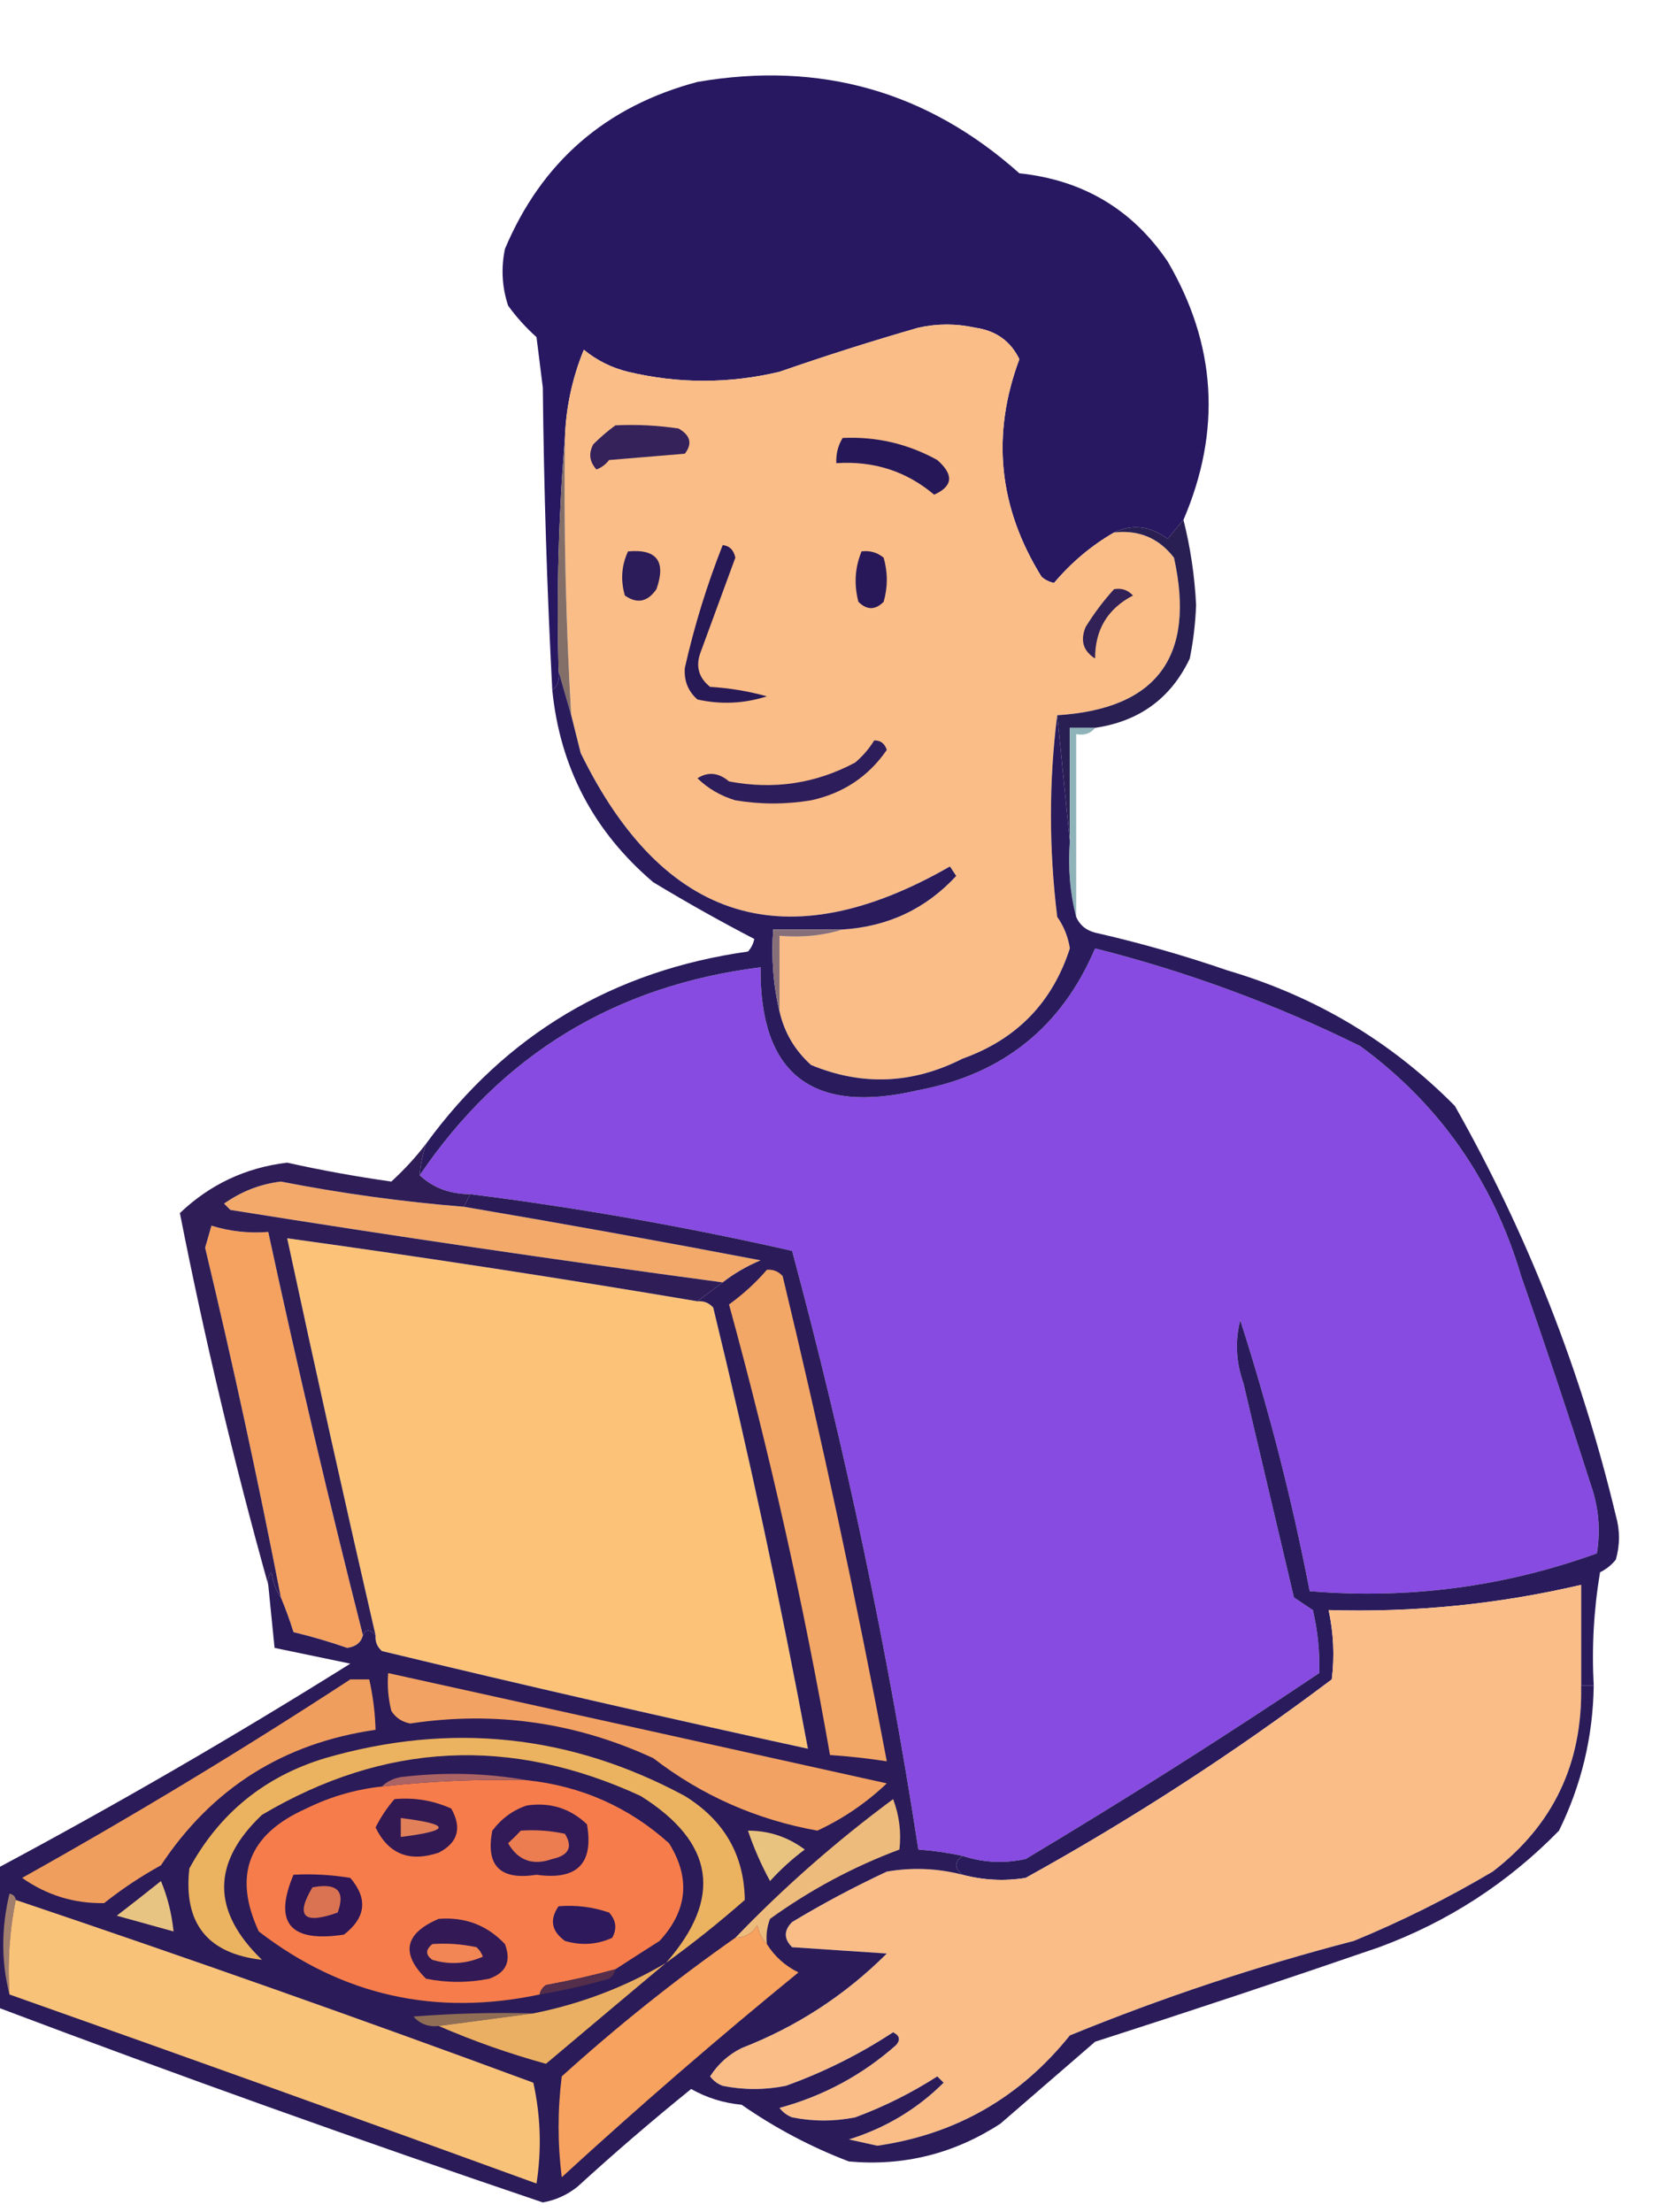 <svg width="476" height="634" viewBox="0 0 476 634" fill="none" xmlns="http://www.w3.org/2000/svg">
<g clip-path="url(#clip0_42_3287)">
<path fill-rule="evenodd" clip-rule="evenodd" d="M339.354 149.017C337.879 150.696 336.371 152.502 334.829 154.436C329.808 150.729 324.681 150.127 319.445 152.63C312.962 156.376 307.232 161.192 302.251 167.08C300.854 166.818 299.647 166.216 298.631 165.273C286.322 145.438 284.21 124.666 292.297 102.957C289.779 97.769 285.555 94.758 279.628 93.926C274.198 92.722 268.768 92.722 263.339 93.926C249.954 97.776 236.683 101.991 223.521 106.57C209.015 110.014 194.536 110.014 180.084 106.57C175.356 105.415 171.133 103.307 167.415 100.248C164.096 108.371 162.287 116.8 161.985 125.536C160.184 147.491 159.58 169.769 160.175 192.367C160.605 194.699 160.001 196.506 158.365 197.786C156.86 169.197 155.956 140.296 155.65 111.085C155.047 106.269 154.444 101.452 153.841 96.635C150.75 93.858 148.036 90.848 145.696 87.604C143.945 82.284 143.643 76.865 144.791 71.347C155.288 46.428 173.689 30.472 199.993 23.482C235.17 17.43 265.938 26.16 292.297 49.672C310.531 51.594 324.708 60.023 334.829 74.96C348.796 98.782 350.304 123.468 339.354 149.017Z" fill="#281861"/>
<path fill-rule="evenodd" clip-rule="evenodd" d="M319.445 152.63C326.551 151.811 332.281 154.219 336.639 159.855C342.899 188.186 331.74 203.238 303.156 205.011C300.762 223.99 300.762 243.257 303.156 262.812C305.069 265.527 306.276 268.538 306.776 271.843C301.764 287.383 291.508 297.919 276.008 303.453C261.679 310.725 247.2 311.326 232.57 305.259C227.912 301.072 224.895 295.955 223.521 289.906C223.521 282.681 223.521 275.456 223.521 268.231C229.932 268.796 235.964 268.193 241.62 266.424C254.633 265.606 265.492 260.489 274.198 251.071C273.595 250.168 272.991 249.265 272.388 248.362C225.566 275.235 190.273 264.398 166.51 215.849C165.596 212.204 164.691 208.591 163.795 205.011C162.254 178.551 161.651 152.059 161.985 125.536C162.286 116.8 164.096 108.371 167.415 100.248C171.133 103.307 175.356 105.415 180.084 106.57C194.536 110.014 209.015 110.014 223.521 106.57C236.683 101.991 249.954 97.776 263.339 93.926C268.768 92.722 274.198 92.722 279.627 93.926C285.555 94.758 289.779 97.769 292.297 102.957C284.21 124.665 286.322 145.438 298.631 165.273C299.647 166.216 300.854 166.818 302.251 167.08C307.232 161.192 312.962 156.376 319.445 152.63Z" fill="#FABD87"/>
<path fill-rule="evenodd" clip-rule="evenodd" d="M176.464 121.923C182.527 121.625 188.559 121.926 194.562 122.826C197.99 124.776 198.593 127.184 196.372 130.051C189.133 130.653 181.893 131.255 174.654 131.857C173.703 133.108 172.496 134.011 171.034 134.567C169.018 132.358 168.716 129.949 170.129 127.342C172.201 125.289 174.313 123.483 176.464 121.923Z" fill="#35225B"/>
<path fill-rule="evenodd" clip-rule="evenodd" d="M241.62 125.536C251.278 125.086 260.327 127.193 268.768 131.858C273.566 136.072 273.264 139.384 267.863 141.792C259.905 135.066 250.554 132.055 239.81 132.761C239.689 130.126 240.292 127.717 241.62 125.536Z" fill="#261858"/>
<path fill-rule="evenodd" clip-rule="evenodd" d="M339.354 149.017C341.361 156.974 342.568 165.102 342.974 173.402C342.782 178.611 342.179 183.73 341.164 188.755C335.778 200.124 326.728 206.747 314.016 208.624C311.603 208.624 309.189 208.624 306.776 208.624C306.776 219.462 306.776 230.299 306.776 241.137C305.569 229.094 304.363 217.054 303.156 205.011C331.74 203.238 342.9 188.186 336.639 159.855C332.281 154.219 326.551 151.811 319.445 152.63C324.681 150.127 329.809 150.729 334.829 154.436C336.371 152.502 337.879 150.696 339.354 149.017Z" fill="#291F52"/>
<path fill-rule="evenodd" clip-rule="evenodd" d="M161.984 125.536C161.65 152.059 162.254 178.551 163.794 205.011C162.588 200.797 161.381 196.582 160.175 192.368C159.58 169.769 160.183 147.492 161.984 125.536Z" fill="#846E68"/>
<path fill-rule="evenodd" clip-rule="evenodd" d="M180.084 158.048C188.351 157.294 191.066 160.907 188.228 168.886C185.702 172.547 182.687 173.149 179.179 170.692C177.906 166.305 178.208 162.09 180.084 158.048Z" fill="#2C1C5A"/>
<path fill-rule="evenodd" clip-rule="evenodd" d="M247.05 158.048C249.442 157.741 251.554 158.344 253.384 159.855C254.591 164.069 254.591 168.284 253.384 172.499C250.972 174.907 248.557 174.907 246.145 172.499C244.838 167.512 245.14 162.696 247.05 158.048Z" fill="#291859"/>
<path fill-rule="evenodd" clip-rule="evenodd" d="M207.232 156.242C209.197 156.459 210.405 157.663 210.852 159.855C207.54 168.877 204.222 177.909 200.897 186.949C199.404 190.924 200.309 194.235 203.612 196.883C209.138 197.207 214.567 198.11 219.901 199.593C213.346 201.686 206.709 201.986 199.992 200.496C197.314 198.149 196.108 195.138 196.373 191.464C199.1 179.389 202.72 167.648 207.232 156.242Z" fill="#271856"/>
<path fill-rule="evenodd" clip-rule="evenodd" d="M319.445 168.886C321.572 168.49 323.382 169.092 324.875 170.692C317.595 174.487 313.976 180.508 314.015 188.755C310.606 186.6 309.701 183.591 311.301 179.724C313.711 175.822 316.426 172.209 319.445 168.886Z" fill="#312157"/>
<path fill-rule="evenodd" clip-rule="evenodd" d="M314.016 208.624C312.732 210.257 310.922 210.858 308.586 210.43C308.586 227.891 308.586 245.351 308.586 262.812C306.807 255.952 306.202 248.727 306.776 241.137C306.776 230.299 306.776 219.462 306.776 208.624C309.189 208.624 311.603 208.624 314.016 208.624Z" fill="#8EB3B9"/>
<path fill-rule="evenodd" clip-rule="evenodd" d="M276.008 531.946C271.834 531.055 267.612 530.454 263.338 530.14C254.432 472.301 242.365 415.102 227.141 358.544C196.66 351.617 165.892 346.198 134.837 342.288C128.979 342.255 124.153 340.449 120.357 336.869C143.762 302.353 176.34 282.484 218.091 277.262C217.8 307.884 232.883 319.624 263.338 312.484C287.54 307.943 304.432 294.396 314.015 271.843C340.358 278.499 365.697 287.832 390.03 299.84C412.717 316.454 428.101 338.431 436.183 365.769C443.098 385.551 449.735 405.42 456.091 425.376C458.402 431.873 459.005 438.497 457.901 445.245C431.368 454.833 403.918 458.445 375.551 456.083C370.446 429.688 363.809 403.797 355.643 378.413C354.106 384.392 354.408 390.414 356.548 396.476C361.375 416.955 366.201 437.427 371.027 457.889C372.837 459.094 374.646 460.297 376.456 461.501C377.87 467.523 378.473 473.544 378.266 479.564C350.696 498.039 322.643 515.801 294.106 532.849C287.909 534.198 281.877 533.897 276.008 531.946Z" fill="#874BE1"/>
<path fill-rule="evenodd" clip-rule="evenodd" d="M133.027 345.9C161.407 350.721 189.761 355.838 218.091 361.254C214.124 362.926 210.504 365.034 207.232 367.576C160.114 361.246 113.057 354.323 66.061 346.803C65.458 346.202 64.854 345.599 64.251 344.997C69.227 341.489 74.657 339.382 80.54 338.675C97.912 342.067 115.407 344.475 133.027 345.9Z" fill="#F2A96A"/>
<path fill-rule="evenodd" clip-rule="evenodd" d="M199.992 372.994C201.795 372.839 203.302 373.442 204.517 374.801C214.739 416.782 223.789 458.928 231.665 501.239C190.945 492.385 150.223 483.054 109.498 473.242C108.136 472.03 107.533 470.526 107.688 468.727C98.961 430.874 90.515 392.943 82.35 354.932C121.667 360.369 160.881 366.389 199.992 372.994Z" fill="#FCC278"/>
<path fill-rule="evenodd" clip-rule="evenodd" d="M104.068 468.727C103.542 470.802 102.033 472.007 99.544 472.339C94.509 470.583 89.381 469.079 84.16 467.823C83.057 464.305 81.85 460.992 80.54 457.889C74.011 424.303 66.772 390.887 58.821 357.641C59.425 355.533 60.028 353.427 60.631 351.319C65.918 352.957 71.348 353.559 76.92 353.125C85.328 392.072 94.378 430.607 104.068 468.727Z" fill="#F5A15F"/>
<path fill-rule="evenodd" clip-rule="evenodd" d="M160.175 192.367C161.382 196.581 162.588 200.797 163.795 205.011C164.691 208.591 165.596 212.204 166.51 215.849C190.273 264.398 225.566 275.235 272.388 248.362C272.991 249.265 273.595 250.168 274.198 251.071C265.492 260.489 254.633 265.606 241.62 266.424C234.983 266.424 228.348 266.424 221.711 266.424C221.135 274.61 221.738 282.439 223.521 289.906C224.895 295.955 227.912 301.072 232.57 305.259C247.2 311.326 261.679 310.725 276.008 303.453C291.507 297.919 301.764 287.383 306.776 271.843C306.276 268.538 305.069 265.527 303.156 262.812C300.761 243.257 300.761 223.99 303.156 205.011C304.363 217.054 305.568 229.094 306.776 241.137C306.202 248.727 306.806 255.952 308.586 262.812C309.595 265.142 311.405 266.647 314.015 267.328C326.9 270.259 339.569 273.872 352.023 278.165C377.216 285.596 398.935 298.542 417.179 317C438.049 353.878 453.433 393.015 463.331 434.407C464.538 438.621 464.538 442.837 463.331 447.051C462.084 448.599 460.576 449.802 458.806 450.664C457.003 461.435 456.401 472.272 456.996 483.177C455.789 483.177 454.584 483.177 453.376 483.177C453.376 473.544 453.376 463.909 453.376 454.276C429.58 459.84 405.449 462.247 380.981 461.501C382.398 468.087 382.7 474.709 381.886 481.37C353.954 502.383 324.695 521.348 294.106 538.268C288.011 539.249 281.978 538.947 276.008 537.365C273.595 535.558 273.595 533.752 276.008 531.946C281.877 533.897 287.909 534.198 294.106 532.849C322.643 515.801 350.696 498.039 378.266 479.564C378.473 473.544 377.87 467.523 376.456 461.501C374.646 460.297 372.837 459.094 371.027 457.889C366.201 437.427 361.375 416.955 356.548 396.476C354.408 390.414 354.106 384.392 355.643 378.413C363.809 403.797 370.446 429.688 375.551 456.083C403.918 458.445 431.368 454.833 457.901 445.245C459.005 438.497 458.402 431.873 456.091 425.376C449.735 405.42 443.098 385.551 436.183 365.769C428.101 338.431 412.717 316.454 390.03 299.84C365.697 287.832 340.358 278.499 314.015 271.843C304.432 294.396 287.54 307.943 263.338 312.484C232.883 319.624 217.8 307.884 218.091 277.262C176.34 282.484 143.762 302.353 120.357 336.869C120.59 333.769 121.194 330.758 122.167 327.838C144.983 296.569 175.751 278.205 214.471 272.746C215.416 271.733 216.019 270.528 216.281 269.134C206.521 264.065 196.869 258.647 187.323 252.877C170.25 238.366 160.597 220.002 158.365 197.786C160.001 196.506 160.604 194.699 160.175 192.367Z" fill="#2A1B5D"/>
<path fill-rule="evenodd" clip-rule="evenodd" d="M241.62 266.425C235.964 268.193 229.931 268.796 223.521 268.231C223.521 275.456 223.521 282.681 223.521 289.906C221.738 282.439 221.135 274.611 221.711 266.425C228.348 266.425 234.983 266.425 241.62 266.425Z" fill="#876F79"/>
<path fill-rule="evenodd" clip-rule="evenodd" d="M250.669 212.236C252.473 212.182 253.681 213.085 254.289 214.946C249.035 222.576 241.795 227.391 232.57 229.396C225.331 230.601 218.091 230.601 210.852 229.396C206.604 228.11 202.984 226.002 199.992 223.074C203.045 221.145 206.063 221.447 209.042 223.977C221.848 226.426 233.915 224.62 245.239 218.558C247.429 216.682 249.239 214.574 250.669 212.236Z" fill="#2E1D5B"/>
<path fill-rule="evenodd" clip-rule="evenodd" d="M122.168 327.838C121.194 330.758 120.591 333.769 120.358 336.869C124.153 340.449 128.979 342.255 134.837 342.288C134.234 343.493 133.63 344.696 133.027 345.9C115.407 344.475 97.912 342.067 80.54 338.675C74.657 339.382 69.227 341.489 64.251 344.997C64.855 345.599 65.458 346.202 66.061 346.803C113.057 354.323 160.114 361.246 207.232 367.576C204.82 369.382 202.405 371.188 199.993 372.994C160.882 366.389 121.668 360.369 82.35 354.932C90.515 392.943 98.961 430.874 107.688 468.727C106.067 466.909 104.861 466.909 104.069 468.727C94.378 430.607 85.328 392.072 76.92 353.125C71.348 353.559 65.918 352.957 60.632 351.319C60.028 353.427 59.425 355.533 58.822 357.641C66.772 390.887 74.012 424.303 80.54 457.889C79.11 455.886 78.206 453.478 77.825 450.664C76.985 451.737 76.683 452.942 76.92 454.276C67.126 419.289 58.68 383.767 51.582 347.707C60.2 339.493 70.456 334.676 82.35 333.256C92.001 335.415 101.955 337.221 112.213 338.675C115.915 335.289 119.233 331.676 122.168 327.838Z" fill="#2F1D57"/>
<path fill-rule="evenodd" clip-rule="evenodd" d="M453.377 483.177C453.869 505.368 445.422 523.129 428.038 536.462C415.213 544.064 401.941 550.688 388.221 556.33C360.383 563.563 333.235 572.594 306.776 583.425C292.456 601.251 274.055 611.788 251.574 615.034C248.859 614.433 246.145 613.829 243.43 613.228C253.902 609.968 262.951 604.549 270.578 596.972C269.975 596.37 269.371 595.767 268.768 595.165C261.322 599.945 253.478 603.859 245.24 606.906C239.207 608.111 233.173 608.111 227.141 606.906C225.678 606.35 224.471 605.447 223.521 604.197C236.147 600.759 247.308 594.737 257.004 586.134C258.249 584.631 257.947 583.428 256.099 582.521C246.436 588.86 236.181 593.977 225.331 597.875C219.299 599.079 213.264 599.079 207.232 597.875C205.77 597.318 204.562 596.415 203.612 595.165C205.871 591.627 208.888 588.917 212.662 587.037C228.455 580.905 242.329 571.873 254.289 559.943C245.24 559.342 236.19 558.738 227.141 558.137C224.728 555.729 224.728 553.319 227.141 550.912C235.902 545.636 244.952 540.818 254.289 536.462C261.626 535.208 268.866 535.51 276.008 537.365C281.979 538.947 288.011 539.249 294.107 538.268C324.695 521.349 353.954 502.383 381.886 481.37C382.701 474.709 382.398 468.087 380.981 461.501C405.449 462.247 429.58 459.84 453.377 454.276C453.377 463.909 453.377 473.544 453.377 483.177Z" fill="#FABD87"/>
<path fill-rule="evenodd" clip-rule="evenodd" d="M134.836 342.288C165.892 346.198 196.66 351.617 227.14 358.544C242.365 415.102 254.432 472.301 263.338 530.139C267.611 530.454 271.834 531.055 276.007 531.946C273.595 533.752 273.595 535.558 276.007 537.365C268.865 535.509 261.626 535.208 254.289 536.461C244.951 540.818 235.902 545.635 227.14 550.912C224.728 553.319 224.728 555.729 227.14 558.137C236.19 558.738 245.239 559.341 254.289 559.943C242.329 571.873 228.454 580.905 212.661 587.037C208.888 588.917 205.871 591.627 203.612 595.165C204.562 596.415 205.769 597.318 207.232 597.874C213.264 599.079 219.298 599.079 225.33 597.874C236.181 593.977 246.436 588.859 256.099 582.521C257.946 583.428 258.249 584.631 257.003 586.134C247.308 594.737 236.146 600.759 223.521 604.196C224.471 605.446 225.678 606.349 227.14 606.906C233.173 608.111 239.207 608.111 245.239 606.906C253.478 603.859 261.322 599.944 268.768 595.165C269.37 595.767 269.975 596.37 270.578 596.971C262.951 604.549 253.901 609.967 243.429 613.228C246.144 613.829 248.859 614.433 251.574 615.034C274.054 611.788 292.456 601.25 306.775 583.424C333.234 572.594 360.382 563.563 388.22 556.33C401.941 550.688 415.213 544.064 428.038 536.461C445.422 523.129 453.868 505.368 453.376 483.176C454.583 483.176 455.789 483.176 456.996 483.176C456.781 497.805 453.463 511.654 447.042 524.721C432.41 539.705 415.216 550.843 395.46 558.137C368.398 567.446 341.25 576.477 314.015 585.231C304.965 593.057 295.916 600.886 286.867 608.712C273.597 617.339 259.117 620.951 243.429 619.55C232.61 615.431 222.355 610.013 212.661 603.293C207.499 602.807 202.674 601.301 198.182 598.778C187.057 607.773 176.197 617.104 165.604 626.775C162.646 629.137 159.328 630.644 155.65 631.29C103.094 613.508 50.909 594.842 -0.905 575.296C-0.905 562.051 -0.905 548.804 -0.905 535.558C33.52 517.172 67.304 497.603 100.448 476.855C93.183 475.343 85.944 473.836 78.73 472.339C78.126 466.319 77.523 460.296 76.92 454.276C76.683 452.941 76.984 451.737 77.825 450.664C78.205 453.478 79.11 455.886 80.54 457.889C81.85 460.992 83.056 464.305 84.159 467.823C89.381 469.079 94.509 470.583 99.543 472.339C102.033 472.007 103.541 470.802 104.068 468.726C104.86 466.909 106.067 466.909 107.688 468.726C107.533 470.525 108.136 472.03 109.498 473.242C150.222 483.054 190.944 492.385 231.665 501.239C223.788 458.927 214.739 416.782 204.517 374.8C203.302 373.442 201.795 372.839 199.992 372.994C202.405 371.188 204.819 369.382 207.232 367.575C210.504 365.034 214.124 362.926 218.091 361.253C189.761 355.838 161.407 350.721 133.026 345.9C133.63 344.695 134.233 343.492 134.836 342.288Z" fill="#2B1B59"/>
<path fill-rule="evenodd" clip-rule="evenodd" d="M151.125 510.271C166.718 511.938 180.292 517.96 191.848 528.333C198.061 538.297 197.156 547.63 189.133 556.33C184.793 559.083 180.569 561.793 176.464 564.459C169.925 566.24 163.288 567.744 156.555 568.974C155.549 569.666 154.945 570.569 154.745 571.684C124.905 578.007 98.058 571.985 74.205 553.621C66.735 537.495 71.26 525.754 87.779 518.399C94.67 515.001 101.909 512.895 109.498 512.077C123.311 510.527 137.187 509.926 151.125 510.271Z" fill="#F67D4B"/>
<path fill-rule="evenodd" clip-rule="evenodd" d="M111.308 479.564C158.9 490.046 206.56 500.582 254.289 511.174C248.352 516.811 241.715 521.327 234.38 524.721C216.906 521.583 201.221 514.658 187.323 503.949C165.068 493.673 141.842 490.362 117.642 494.014C115.242 493.554 113.432 492.349 112.213 490.402C111.316 486.838 111.014 483.225 111.308 479.564Z" fill="#F2A262"/>
<path fill-rule="evenodd" clip-rule="evenodd" d="M100.449 481.37C102.259 481.37 104.069 481.37 105.879 481.37C106.949 486.115 107.553 490.933 107.689 495.821C81.285 499.615 60.773 512.561 46.153 534.655C40.411 537.82 34.982 541.432 29.863 545.493C21.296 545.655 13.453 543.246 6.335 538.268C38.455 520.324 69.826 501.359 100.449 481.37Z" fill="#F09E5E"/>
<path fill-rule="evenodd" clip-rule="evenodd" d="M219.901 363.963C221.704 363.808 223.212 364.411 224.426 365.769C235.546 411.882 245.5 458.243 254.289 504.852C248.892 504.016 243.462 503.414 238 503.046C230.381 459.518 220.728 416.469 209.042 373.898C213.078 370.991 216.698 367.679 219.901 363.963Z" fill="#F2A767"/>
<path fill-rule="evenodd" clip-rule="evenodd" d="M219.901 557.234C218.511 555.855 217.606 554.049 217.186 551.815C215.709 554.204 213.597 555.407 210.852 555.427C224.784 540.937 239.868 527.692 256.099 515.689C257.872 520.36 258.475 525.178 257.909 530.14C244.709 535.073 232.34 541.696 220.806 550.009C219.919 552.344 219.617 554.754 219.901 557.234Z" fill="#EDBB7C"/>
<path fill-rule="evenodd" clip-rule="evenodd" d="M190.943 562.652C207.335 544.044 204.923 528.09 183.703 514.786C146.43 497.576 110.233 499.382 75.11 520.205C60.654 533.913 60.654 547.762 75.11 561.749C59.477 559.988 52.539 551.258 54.297 535.558C62.929 519.719 75.9 509.183 93.209 503.949C129.19 493.514 163.578 497.126 196.373 514.786C207.659 521.769 213.391 531.704 213.567 544.59C206.218 551.038 198.677 557.06 190.943 562.652Z" fill="#EBB35F"/>
<path fill-rule="evenodd" clip-rule="evenodd" d="M151.125 517.496C157.807 516.54 163.538 518.346 168.319 522.915C170.289 534.195 165.463 539.012 153.84 537.365C143.422 539.01 139.199 534.796 141.171 524.721C143.886 521.164 147.204 518.757 151.125 517.496Z" fill="#321A59"/>
<path fill-rule="evenodd" clip-rule="evenodd" d="M149.316 524.721C153.582 524.426 157.805 524.726 161.985 525.624C164.321 529.399 163.115 531.808 158.365 532.849C152.793 534.818 148.57 533.313 145.696 528.333C147.04 527.101 148.247 525.897 149.316 524.721Z" fill="#EB7D50"/>
<path fill-rule="evenodd" clip-rule="evenodd" d="M113.118 515.689C118.818 515.167 124.247 516.07 129.407 518.399C132.52 523.973 131.314 528.187 125.787 531.043C117.417 533.846 111.384 531.438 107.688 523.818C109.163 520.85 110.973 518.14 113.118 515.689Z" fill="#331954"/>
<path fill-rule="evenodd" clip-rule="evenodd" d="M114.928 521.108C129.407 522.914 129.407 524.721 114.928 526.527C114.928 524.721 114.928 522.914 114.928 521.108Z" fill="#E2805A"/>
<path fill-rule="evenodd" clip-rule="evenodd" d="M151.125 510.271C137.187 509.926 123.311 510.527 109.498 512.077C110.878 510.69 112.688 509.787 114.928 509.367C127.319 507.885 139.385 508.186 151.125 510.271Z" fill="#AB6364"/>
<path fill-rule="evenodd" clip-rule="evenodd" d="M214.472 524.721C220.535 524.732 225.964 526.538 230.761 530.14C227.172 532.816 223.854 535.827 220.806 539.171C218.28 534.54 216.168 529.722 214.472 524.721Z" fill="#E8C37F"/>
<path fill-rule="evenodd" clip-rule="evenodd" d="M46.152 539.171C48.018 543.616 49.224 548.432 49.771 553.621C44.38 552.145 38.951 550.639 33.482 549.105C37.831 545.758 42.054 542.447 46.152 539.171Z" fill="#E8C483"/>
<path fill-rule="evenodd" clip-rule="evenodd" d="M160.175 546.396C165.151 545.988 169.977 546.589 174.654 548.202C176.67 550.411 176.972 552.819 175.559 555.427C171.214 557.418 166.689 557.719 161.985 556.33C158.121 553.52 157.518 550.209 160.175 546.396Z" fill="#2E195C"/>
<path fill-rule="evenodd" clip-rule="evenodd" d="M84.16 537.365C89.623 537.067 95.053 537.368 100.449 538.268C105.537 544.218 104.934 549.636 98.639 554.524C83.166 556.879 78.339 551.161 84.16 537.365Z" fill="#2F1757"/>
<path fill-rule="evenodd" clip-rule="evenodd" d="M89.589 540.977C96.683 539.615 99.096 542.025 96.829 548.202C87.044 551.696 84.631 549.288 89.589 540.977Z" fill="#DA7352"/>
<path fill-rule="evenodd" clip-rule="evenodd" d="M4.525 544.59C2.739 553.269 2.135 562.3 2.715 571.684C0.336 562.327 0.336 552.693 2.715 542.783C3.813 543.007 4.417 543.609 4.525 544.59Z" fill="#A17F6C"/>
<path fill-rule="evenodd" clip-rule="evenodd" d="M4.525 544.59C54.218 561.323 103.688 578.782 152.936 596.972C155.04 606.548 155.342 616.183 153.841 625.872C103.623 607.598 53.248 589.535 2.715 571.684C2.135 562.3 2.738 553.269 4.525 544.59Z" fill="#F9C279"/>
<path fill-rule="evenodd" clip-rule="evenodd" d="M125.787 550.009C133.346 549.409 139.681 551.818 144.791 557.234C146.661 562.141 145.153 565.454 140.266 567.168C134.233 568.373 128.2 568.373 122.168 567.168C114.831 559.891 116.038 554.17 125.787 550.009Z" fill="#331A56"/>
<path fill-rule="evenodd" clip-rule="evenodd" d="M123.977 557.234C128.242 556.939 132.466 557.239 136.646 558.137C137.474 558.885 138.077 559.788 138.456 560.846C133.739 562.927 128.913 563.227 123.977 561.749C121.989 560.358 121.989 558.854 123.977 557.234Z" fill="#F28654"/>
<path fill-rule="evenodd" clip-rule="evenodd" d="M176.464 564.459C176.263 565.573 175.66 566.476 174.654 567.168C168.079 569.063 161.443 570.568 154.745 571.684C154.945 570.569 155.549 569.666 156.555 568.974C163.289 567.744 169.925 566.24 176.464 564.459Z" fill="#542E4A"/>
<path fill-rule="evenodd" clip-rule="evenodd" d="M219.901 557.234C222.102 560.758 225.117 563.467 228.951 565.362C205.793 584.256 183.169 603.823 161.08 624.066C159.873 614.433 159.873 604.798 161.08 595.165C176.956 580.806 193.546 567.558 210.852 555.427C213.597 555.408 215.709 554.205 217.186 551.815C217.606 554.049 218.511 555.856 219.901 557.234Z" fill="#F8A25F"/>
<path fill-rule="evenodd" clip-rule="evenodd" d="M152.936 577.103C143.886 578.307 134.837 579.51 125.787 580.715C122.886 581.055 120.472 580.152 118.548 578.006C129.995 577.103 141.457 576.803 152.936 577.103Z" fill="#8F6E55"/>
<path fill-rule="evenodd" clip-rule="evenodd" d="M190.943 562.652C179.561 572.191 168.098 581.824 156.555 591.553C145.994 588.643 135.738 585.03 125.787 580.715C134.837 579.51 143.886 578.307 152.935 577.102C166.525 574.393 179.194 569.576 190.943 562.652Z" fill="#EAAF62"/>
</g>
<defs>
<clipPath id="clip0_42_3287">
<rect width="476" height="634" fill="white"/>
</clipPath>
</defs>
</svg>
